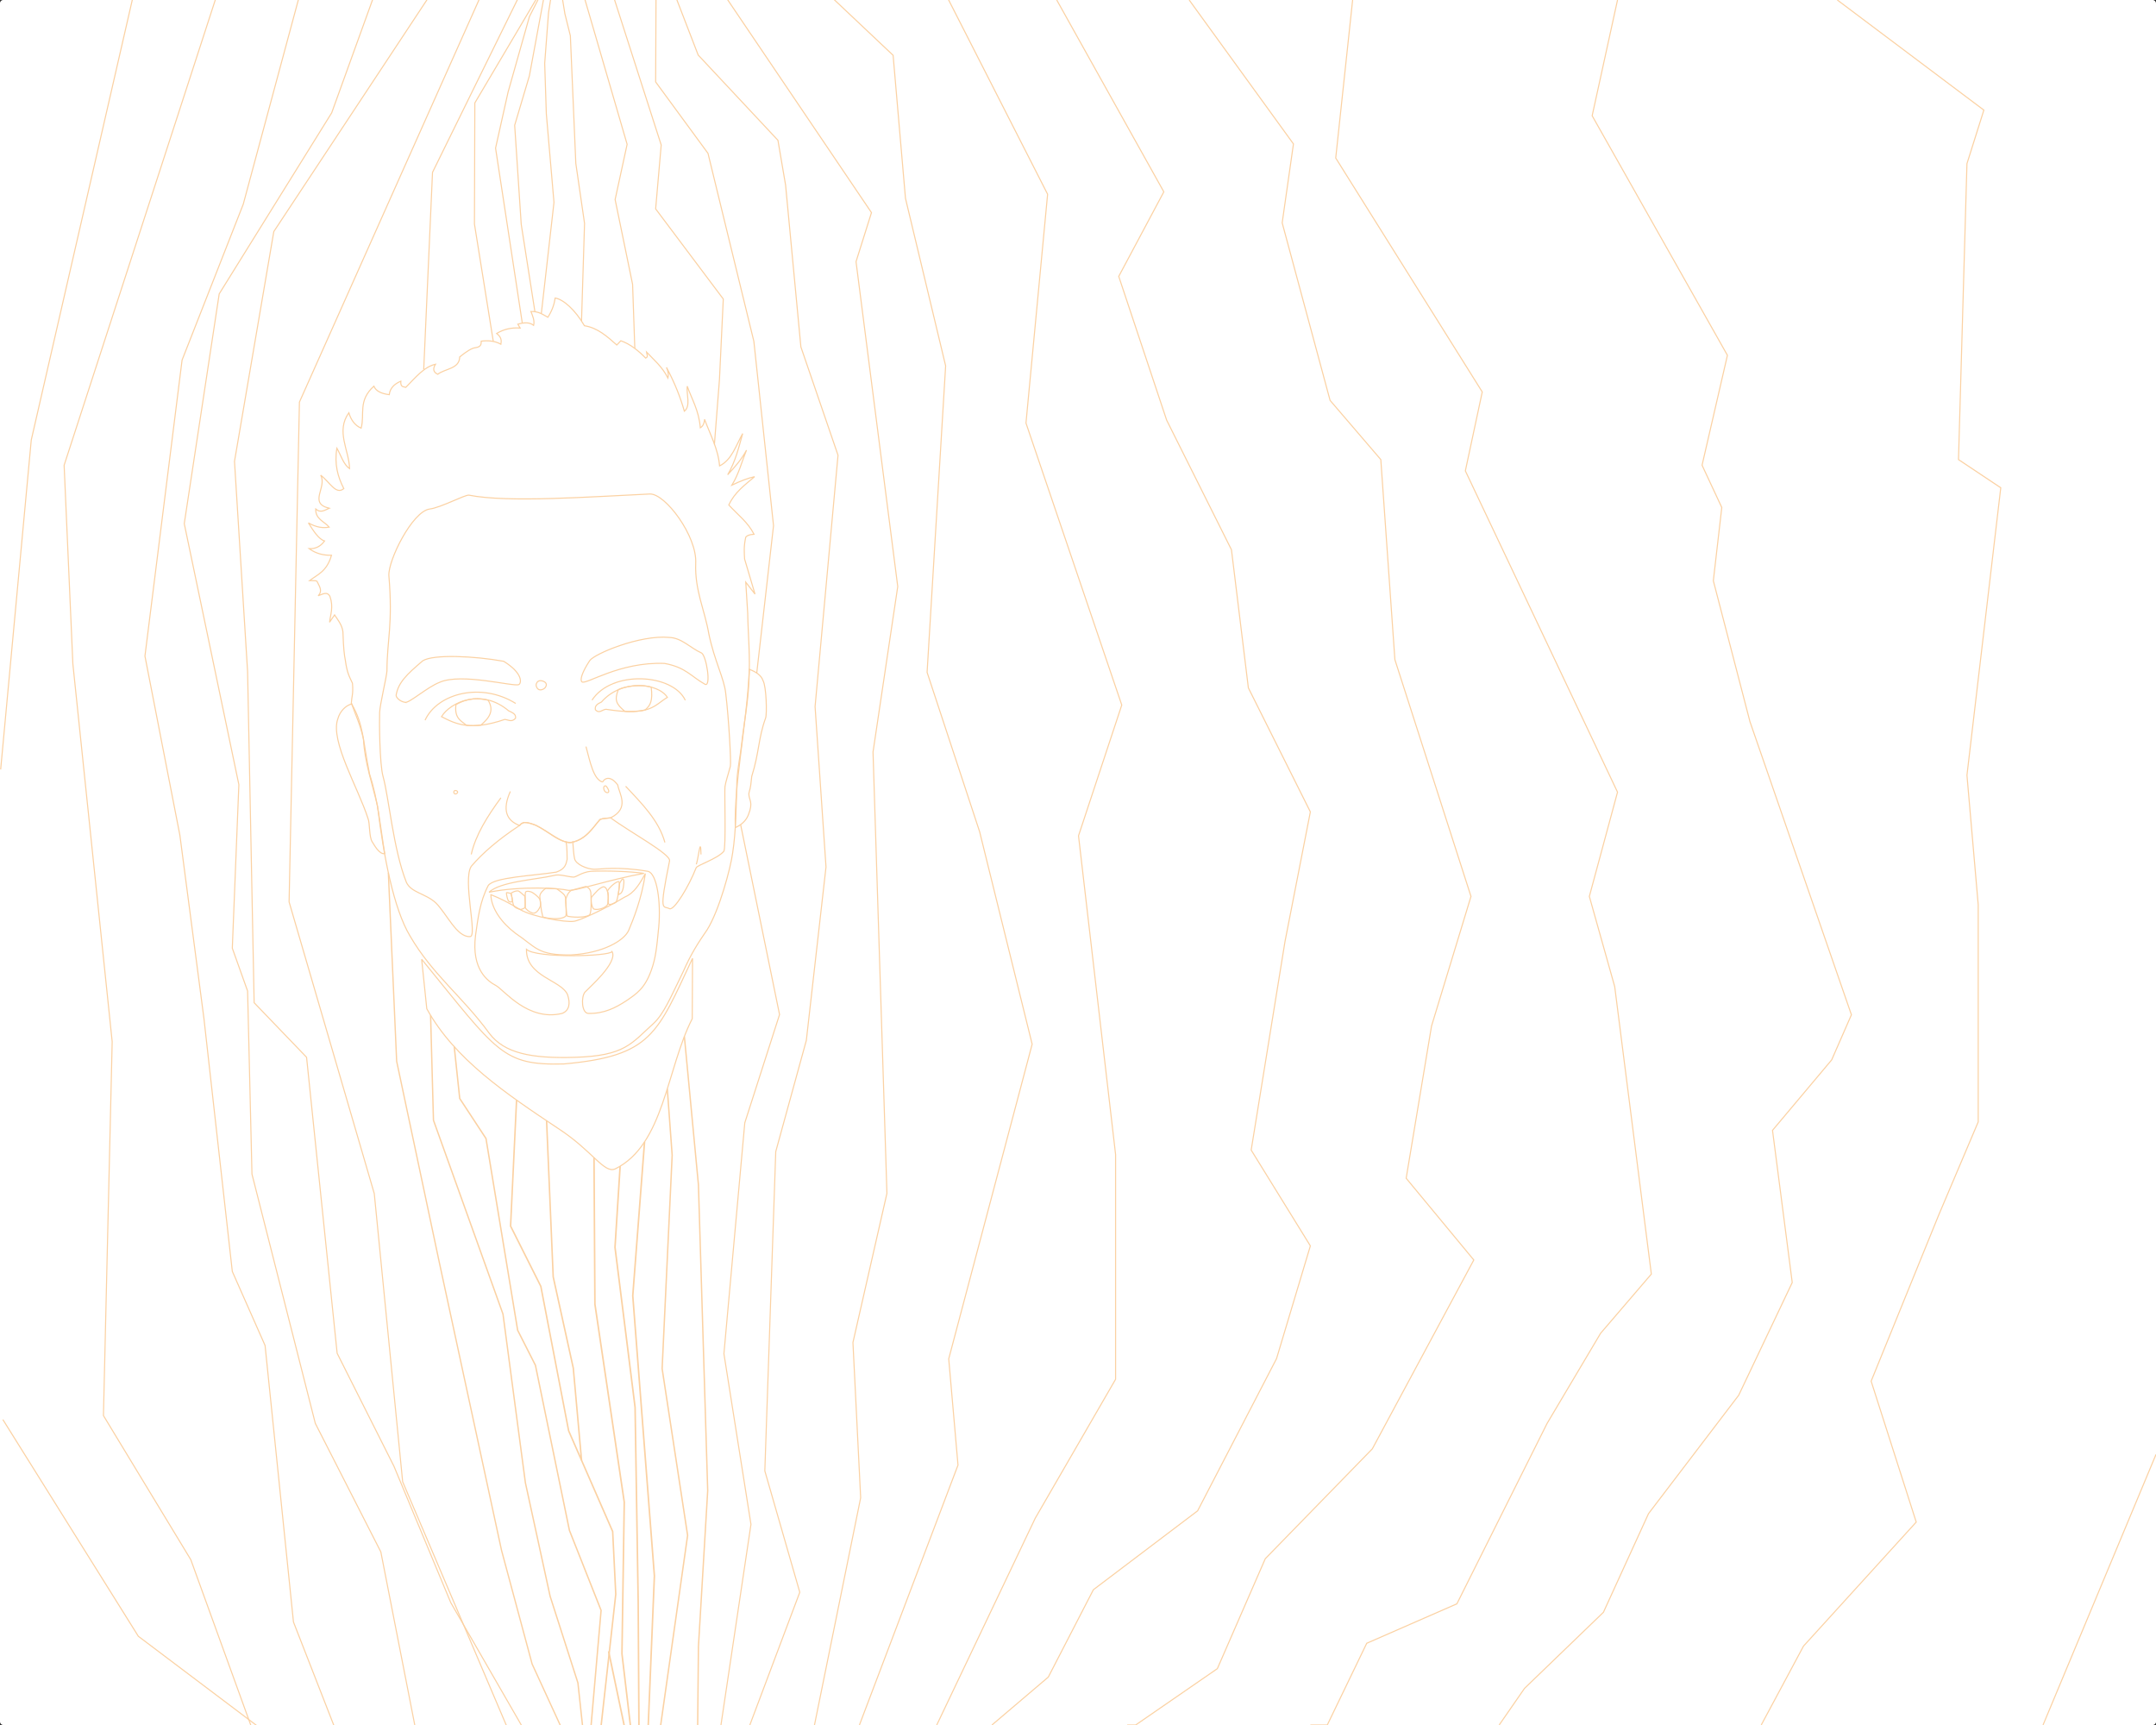 <?xml version="1.0" encoding="UTF-8" standalone="no"?>
<svg
   xmlns:dc="http://purl.org/dc/elements/1.1/"
   xmlns:cc="http://creativecommons.org/ns#"
   xmlns:rdf="http://www.w3.org/1999/02/22-rdf-syntax-ns#"
   xmlns:svg="http://www.w3.org/2000/svg"
   xmlns="http://www.w3.org/2000/svg"
   xmlns:sodipodi="http://sodipodi.sourceforge.net/DTD/sodipodi-0.dtd"
   xmlns:inkscape="http://www.inkscape.org/namespaces/inkscape"
   version="1.1"
   id="svg5493"
   viewBox="0 0 2000 1600"
   height="1600"
   width="2000"
   inkscape:version="0.91 r13725"
   sodipodi:docname="mve_head.svg">
  <rect x="0" y="0" width="2000" height="1600" fill="#333333" stroke="none"/>
  <sodipodi:namedview
     pagecolor="#ffffff"
     bordercolor="#666666"
     borderopacity="1"
     objecttolerance="10"
     gridtolerance="10"
     guidetolerance="10"
     inkscape:pageopacity="0"
     inkscape:pageshadow="2"
     inkscape:window-width="1920"
     inkscape:window-height="1057"
     id="namedview39"
     showgrid="false"
     inkscape:zoom="0.27049912"
     inkscape:cx="1252.2749"
     inkscape:cy="1055.7405"
     inkscape:window-x="-8"
     inkscape:window-y="-8"
     inkscape:window-maximized="1"
     inkscape:current-layer="svg5493"
     inkscape:object-paths="true"
     fit-margin-top="0"
     fit-margin-left="0"
     fit-margin-right="0"
     fit-margin-bottom="0"
     units="px"
     inkscape:snap-page="true"
     inkscape:snap-smooth-nodes="true"
     inkscape:object-nodes="true"
     inkscape:snap-bbox="true" />
  <defs
     id="defs5495" />
  <rect
     style="opacity:1;fill:#ffffff;fill-opacity:1;stroke:none;stroke-width:1;stroke-miterlimit:4;stroke-dasharray:none;stroke-opacity:1"
     id="rect4434"
     width="2000"
     height="1600"
     x="-6.1035156e-005"
     y="0"
     ry="3" />
  <g
     inkscape:groupmode="layer"
     id="layer1"
     inkscape:label="background"
     transform="translate(0,491.788)" />
  <g
     id="g4388"
     transform="translate(53.605,-200)"
     style="stroke-width:1;stroke-miterlimit:4;stroke-dasharray:none">
    <path
       sodipodi:nodetypes="cccccccc"
       inkscape:connector-curvature="0"
       id="path4838"
       d="m 337.539,1089.737 4.76,45.901 c 25.811,46.937 73.845,79.059 121.976,111.117 31.81,20.69 42.556,42.118 52.848,37.418 45.353,-22.344 47.619,-92.857 71.429,-139.286 l 0.266,-55.988 c -32.745,69.689 -37.577,90.6 -119.344,97.949 -57.293,1.433 -61.334,-10.571 -131.935,-97.111 z"
       style="fill:none;fill-opacity:1;fill-rule:evenodd;stroke:#fbd1a2;stroke-width:1;stroke-linecap:butt;stroke-linejoin:miter;stroke-opacity:1;stroke-miterlimit:4;stroke-dasharray:none" />
    <path
       inkscape:connector-curvature="0"
       id="path4832"
       d="m 272.302,851.952 c 3.755,11.165 8.125,19.258 11.25,33.572 1.14,21.783 8.277,41.566 13.036,62.143 5.707,46.51 14.861,95.028 30.179,120.536 20.999,36.073 48.806,56.281 73.651,90.418 13.881,18.194 38.472,23.334 79.207,22.081 46.577,-1.335 52.357,-12.784 73.214,-31.607 9.325,-8.79 15.298,-23.274 27.143,-47.5 7.387,-16.812 14.052,-27.149 22.322,-39.107 11.348,-18.012 21.934,-57.589 23.75,-71.518 3.082,-19.988 3.333,-43.274 3.929,-67.054 0.826,-12.617 3.039,-22.269 4.286,-32.857 2.243,-20.651 5.723,-36.467 6.786,-57.857 1.436,-24.685 -0.704,-43.113 -1.071,-64.643 l -1.786,-28.571 8.572,11.071 -9.643,-32.5 c -0.334,-5.957 -0.894,-11.641 1.071,-20.357 1.081,-1.263 2.826,-2.359 7.679,-2.679 -5.974,-11.526 -15.052,-17.984 -23.393,-27.143 5.326,-11.732 14.961,-18.615 23.929,-26.25 -6.022,1.243 -13.206,4.082 -21.071,7.857 6.609,-10.833 9.104,-21.667 13.571,-32.5 -4.918,9.145 -11.183,16.044 -17.5,22.857 7.303,-12.405 10.261,-25.354 13.929,-38.214 -6.249,10.894 -9.946,24.34 -21.429,30 -1.315,-15.884 -8.736,-29.054 -13.929,-43.214 -0.299,4.134 -1.726,6.578 -3.929,7.857 -1.394,-16.269 -7.769,-26.134 -12.143,-38.571 -0.888,7.741 3.443,18.328 -2.679,23.214 -3.443,-12.106 -8.417,-25.285 -16.607,-40.714 1.687,3.818 2.122,7.135 1.429,10 -5.598,-10.946 -13.083,-16.857 -20,-24.286 0.218,2.035 2.095,4.544 -0.714,5.714 -6.431,-6.662 -14.338,-13.036 -23.036,-16.071 l -3.75,3.929 c -8.937,-7.926 -17.815,-15.963 -30,-17.857 -8.617,-14.745 -19.438,-24.385 -27.143,-25.714 -0.848,5.548 -2.62,11.361 -6.786,17.857 -4.55,-2.474 -8.453,-5.595 -15.714,-5.357 1.694,4.286 3.576,8.571 2.5,12.857 -3.795,-3.072 -8.951,-2.74 -14.643,-1.071 l 2.143,3.571 c -7.584,-0.588 -14.875,0.875 -21.786,5 4.758,3.764 4.448,6.895 3.929,10 -6.071,-3.322 -12.143,-3.547 -18.214,-2.857 -0.182,2.5 0.299,5.196 -5.357,6.071 -3.387,0.243 -8.569,3.627 -14.643,8.571 -0.268,11.223 -13.554,10.73 -20.357,16.071 -3.96,-1.797 -4.915,-4.796 -2.143,-9.286 -10.594,2.385 -18.826,12.645 -27.5,21.429 -2.14,-0.721 -5.038,0.077 -4.643,-5.714 -6.065,2.608 -10.03,6.529 -10.714,12.5 -6.816,-0.859 -12.168,-2.971 -14.286,-7.857 -14.933,13.555 -8.27,25.974 -11.786,38.928 -5.503,-2.391 -9.293,-7.18 -11.429,-14.286 -12.225,17.27 0.178,34.524 0.714,51.786 -5.562,-3.588 -8.021,-12.346 -11.786,-18.928 -2.494,14.818 0.881,26.702 6.429,37.5 -7.369,6.073 -12.823,-5.835 -21.465,-12.482 6.222,11.376 -11.734,25.92 7.893,30.696 -4.002,1.641 -7.825,4.803 -12.5,0.714 -0.286,9.491 8.011,11.473 12.5,16.786 -5.563,1 -11.711,0.437 -19.286,-3.929 4.776,7.612 9.566,15.101 15,16.786 -3.728,5.138 -8.537,7.392 -14.286,7.143 6.199,4.494 13.169,6.29 20.714,6.072 -4.324,15.242 -12.885,17.774 -20.357,23.571 3.246,0.011 7.112,-0.226 7.143,1.071 2.057,4.306 5.226,8.612 0.837,12.918 3.939,-1.231 8.275,-4.442 10.949,0.653 3.45,10.016 0.517,16.384 -0.357,23.929 l 4.643,-6.786 c 3.681,5.54 8.043,10.741 7.857,18.214 0.364,11.481 1.106,19.18 2.143,23.929 1.634,11.932 3.701,14.97 6.594,21.237 0.86,10.32 -0.687,12.218 -1.059,18.227 z"
       style="fill:none;fill-opacity:1;fill-rule:evenodd;stroke:#fbd1a2;stroke-width:1;stroke-linecap:butt;stroke-linejoin:miter;stroke-opacity:1;stroke-miterlimit:4;stroke-dasharray:none" />
    <path
       inkscape:connector-curvature="0"
       id="path4807"
       d="m 387.481,1067.845 c -3.851,31.478 11.487,42.323 18.929,46.25 7.377,3.929 29.621,33.578 61.429,25.893 6.638,-2.661 7.868,-9.143 5,-17.5 -5.997,-13.593 -38.427,-16.504 -38.088,-41.941 8.836,8.431 77.138,6.596 79.434,2.064 5.579,10.288 -21.374,33.485 -25.134,37.605 -3.672,4.245 -3.306,19.921 3.431,19.773 14.445,0.238 24.951,-5.245 35,-11.786 9.127,-6.367 16.959,-10.937 23.214,-28.571 3.966,-11.187 4.916,-20.576 6.786,-40 2.105,-22.838 -1.648,-49.504 -10,-51.429 -28.289,-4.807 -43.888,-1.839 -49.98,-1.912 -6.991,-0.272 -16.832,-4.602 -18.055,-9.651 -1.022,-4.295 -1.216,-10.246 -1.696,-15.625 -2.139,0.741 -4.184,0.528 -6.205,0.089 1.146,6.258 0.739,12.136 0.938,16.027 -1.064,4.354 -1.559,8.815 -10,11.786 -21.071,3.425 -57.857,4.609 -63.214,12.5 -7.875,15.181 -9.464,30.595 -11.786,46.429 z"
       style="fill:none;fill-opacity:1;fill-rule:evenodd;stroke:#fbd1a2;stroke-width:1;stroke-linecap:butt;stroke-linejoin:miter;stroke-opacity:1;stroke-miterlimit:4;stroke-dasharray:none" />
    <path
       inkscape:connector-curvature="0"
       id="path4799"
       d="m 344.981,672.131 c 10.265,-1.226 32.743,-13.374 36.429,-12.857 36.386,7.225 113.215,1.402 167.857,-1.071 14.267,-0.484 43.869,39.107 42.5,64.286 -0.949,25.152 8.452,43.571 12.143,65.357 5.324,25.544 14.316,41.458 15.714,55.357 2.915,23.769 5.098,64.477 4.286,67.5 -2.125,8.144 -4.217,13.882 -5,18.929 -0.571,4.742 1.118,57.122 -1.071,60 -6.425,7.29 -24.593,12.637 -25.714,15.357 -6.731,17.32 -20.406,39.696 -24.643,37.857 -5.953,-3.153 -10.106,5.394 0.013,-44.309 1.445,-6.233 -36.842,-26.729 -54.584,-39.935 -2.052,0.097 -8.019,0.704 -9.714,1.387 -7.798,8.738 -13.101,18.715 -27.143,21.428 -8.706,0.93 -20.091,-9.746 -32.826,-16.03 -5.763,-1.811 -11.479,-4.635 -14.686,0.136 -19.613,12.922 -34.422,25.591 -44.988,38.037 -8.289,12.545 6.243,65.946 -1.25,65.179 -12.243,0.526 -21.191,-20.833 -31.607,-31.25 -9.456,-8.793 -22.876,-9.436 -27.321,-19.107 -12.123,-30.492 -16.172,-78.363 -21.607,-98.036 -3.336,-11.508 -3.532,-52.529 -3.214,-59.286 0.169,-7.277 6.453,-32.907 6.786,-38.75 0.119,-29.403 5.624,-42.666 1.786,-88.393 -0.801,-14.11 21.706,-59.516 37.857,-61.786 z"
       style="fill:none;fill-opacity:1;fill-rule:evenodd;stroke:#fbd1a2;stroke-width:1;stroke-linecap:butt;stroke-linejoin:miter;stroke-opacity:1;stroke-miterlimit:4;stroke-dasharray:none" />
    <path
       inkscape:connector-curvature="0"
       id="path4766"
       d="m 340.695,868.024 c 11.567,-25.062 52.208,-35.5 84.107,-15.536"
       style="fill:none;fill-opacity:1;fill-rule:evenodd;stroke:#fbd1a2;stroke-width:1;stroke-linecap:butt;stroke-linejoin:miter;stroke-opacity:1;stroke-miterlimit:4;stroke-dasharray:none" />
    <path
       inkscape:connector-curvature="0"
       id="path4834"
       d="m 272.579,852.955 c -5.343,1.351 -10.856,6.638 -12.817,13.852 -7.339,20.422 19.016,64.09 28.032,92.429 1.788,4.123 0.844,16.828 3.888,21.605 1.765,2.636 6.454,11.837 11.611,10.949 -3.856,-23.081 -6.091,-49.594 -14.076,-73.769 -6.454,-31.943 -5.437,-45.861 -16.638,-65.066 z"
       style="fill:none;fill-opacity:1;fill-rule:evenodd;stroke:#fbd1a2;stroke-width:1;stroke-linecap:butt;stroke-linejoin:miter;stroke-opacity:1;stroke-miterlimit:4;stroke-dasharray:none" />
    <path
       inkscape:connector-curvature="0"
       id="path4768"
       d="m 418.195,859.274 c 4.016,1.917 7.034,3.198 6.429,6.964 -3.75,3.938 -6.25,1.405 -10,1.071 -31.743,10.831 -45.282,4.369 -58.661,-2.589 8.164,-13.354 36.967,-26.809 62.232,-5.446 z"
       style="fill:none;fill-opacity:1;fill-rule:evenodd;stroke:#fbd1a2;stroke-width:1;stroke-linecap:butt;stroke-linejoin:miter;stroke-opacity:1;stroke-miterlimit:4;stroke-dasharray:none" />
    <path
       inkscape:connector-curvature="0"
       id="path4836"
       d="m 641.498,820.792 c 6.011,2.36 11.069,5.383 12.768,10.625 3.065,5.462 3.738,31.144 2.321,34.643 -6.886,19.018 -5.711,31.28 -12.857,54.107 -1.388,14.211 -1.818,11.179 -2.679,15.893 -0.021,6.479 4.494,7.553 -0.536,20 -2.467,5.995 -7.146,9.333 -12.031,11.607 -1.237,-41.328 10.706,-95.589 13.013,-146.875 z"
       style="fill:none;fill-opacity:1;fill-rule:evenodd;stroke:#fbd1a2;stroke-width:1;stroke-linecap:butt;stroke-linejoin:miter;stroke-opacity:1;stroke-miterlimit:4;stroke-dasharray:none" />
    <path
       inkscape:connector-curvature="0"
       id="path4770"
       d="m 369.356,853.56 c -1.605,12.877 4.868,15.028 9.822,19.196 3.137,0.491 7.925,0.414 13.281,-0.178 7.69,-6.524 12.707,-13.299 6.719,-23.125 -8.667,-1.772 -17.641,-2.787 -29.822,4.107 z"
       style="fill:none;fill-opacity:1;fill-rule:evenodd;stroke:#fbd1a2;stroke-width:1;stroke-linecap:butt;stroke-linejoin:miter;stroke-opacity:1;stroke-miterlimit:4;stroke-dasharray:none" />
    <path
       inkscape:connector-curvature="0"
       id="path4772"
       d="m 419.802,934.095 c -7.673,17.054 -3.744,26.926 8.571,31.607 1.97,-2.517 3.084,-1.86 4.107,-2.857 16.681,0.129 28.667,19.052 43.734,18.509 14.03,-1.923 22.7,-17.227 25.909,-20.295 0.446,-2.058 8.109,-2.102 10.714,-2.5 18.125,-9.061 7.8,-22.549 6.607,-30.446 -6.813,-9.148 -12.107,-6.436 -14.196,-2.589"
       style="fill:none;fill-opacity:1;fill-rule:evenodd;stroke:#fbd1a2;stroke-width:1;stroke-linecap:butt;stroke-linejoin:miter;stroke-opacity:1;stroke-miterlimit:4;stroke-dasharray:none" />
    <path
       inkscape:connector-curvature="0"
       id="path4774"
       d="m 506.409,930.702 c 0.051,4.071 3.363,4.974 4.133,4.343 0.599,-0.502 1.003,-1.284 -0.205,-3.45 -0.752,-1.144 -1.672,-3.382 -3.125,-2.5 -0.324,0.367 -0.718,0.526 -0.804,1.607 z"
       style="fill:none;fill-opacity:1;fill-rule:evenodd;stroke:#fbd1a2;stroke-width:1;stroke-linecap:butt;stroke-linejoin:miter;stroke-opacity:1;stroke-miterlimit:4;stroke-dasharray:none" />
    <path
       inkscape:connector-curvature="0"
       id="path4776"
       d="m 489.981,892.488 c 3.856,14.237 6.941,30.477 15.357,32.857"
       style="fill:none;fill-opacity:1;fill-rule:evenodd;stroke:#fbd1a2;stroke-width:1;stroke-linecap:butt;stroke-linejoin:miter;stroke-opacity:1;stroke-miterlimit:4;stroke-dasharray:none" />
    <path
       inkscape:connector-curvature="0"
       id="path4766-3"
       d="m 582.104,849.512 c -11.567,-24.683 -68.118,-28.302 -86.506,-0.131"
       style="fill:none;fill-opacity:1;fill-rule:evenodd;stroke:#fbd1a2;stroke-width:1;stroke-linecap:butt;stroke-linejoin:miter;stroke-opacity:1;stroke-miterlimit:4;stroke-dasharray:none" />
    <path
       inkscape:connector-curvature="0"
       id="path4768-1"
       d="m 504.351,851.116 c -4.016,1.917 -6.277,3.451 -5.671,7.217 3.75,3.938 6.124,-0.11 9.874,-0.444 41.607,6.658 44.619,-3.744 56.94,-11.065 -8.464,-13.275 -42.317,-17.323 -61.143,4.292 z"
       style="fill:none;fill-opacity:1;fill-rule:evenodd;stroke:#fbd1a2;stroke-width:1;stroke-linecap:butt;stroke-linejoin:miter;stroke-opacity:1;stroke-miterlimit:4;stroke-dasharray:none" />
    <path
       inkscape:connector-curvature="0"
       id="path4770-3"
       d="m 550.476,837.321 c 1.605,12.877 -0.764,17.048 -5.718,21.217 -5.671,1.387 -15.573,1.846 -18.837,1.179 -7.69,-6.524 -9.802,-10.079 -6.024,-19.905 1.975,-1.646 17.389,-6.196 30.579,-2.49 z"
       style="fill:none;fill-opacity:1;fill-rule:evenodd;stroke:#fbd1a2;stroke-width:1;stroke-linecap:butt;stroke-linejoin:miter;stroke-opacity:1;stroke-miterlimit:4;stroke-dasharray:none" />
    <path
       inkscape:connector-curvature="0"
       id="path4801"
       d="m 322.155,851.484 c 4.12,0.655 20.517,-14.169 32.111,-18.639 20.234,-8.982 68.448,4.336 73.393,2.143 2.738,-1.49 3.565,-10.749 -14.021,-21.612 -26.897,-4.917 -65.316,-6.685 -75.118,-0.451 -14.91,12.74 -22.68,20.168 -24.651,31.84 -0.205,2.177 3.424,5.806 8.286,6.72 z"
       style="fill:none;fill-opacity:1;fill-rule:evenodd;stroke:#fbd1a2;stroke-width:1;stroke-linecap:butt;stroke-linejoin:miter;stroke-opacity:1;stroke-miterlimit:4;stroke-dasharray:none" />
    <path
       inkscape:connector-curvature="0"
       id="path4803"
       d="m 486.205,832.445 c -2.101,-1.884 0.403,-9.301 7.211,-19.67 4.405,-6.429 46.897,-24.099 73.707,-21.537 11.662,0.35 19.859,9.939 29.978,14.403 4.626,2.376 9.254,32.26 3.211,29.008 -12.942,-7.228 -17.666,-15.658 -37.475,-19.304 -41.938,-1.687 -73.076,20.156 -76.632,17.099 z"
       style="fill:none;fill-opacity:1;fill-rule:evenodd;stroke:#fbd1a2;stroke-width:1;stroke-linecap:butt;stroke-linejoin:miter;stroke-opacity:1;stroke-miterlimit:4;stroke-dasharray:none" />
    <path
       inkscape:connector-curvature="0"
       id="path4805"
       d="m 443.951,834.143 c 0.63,-1.526 1.853,-3.367 5.232,-2.616 2.366,0.526 5.399,2.299 3.33,5.708 -1.143,1.883 -4.147,3.232 -6.184,2.378 -1.834,-0.768 -3.122,-3.668 -2.378,-5.47 z"
       style="fill:none;fill-opacity:1;fill-rule:evenodd;stroke:#fbd1a2;stroke-width:1;stroke-linecap:butt;stroke-linejoin:miter;stroke-miterlimit:4;stroke-dasharray:none;stroke-opacity:1" />
    <path
       inkscape:connector-curvature="0"
       id="path4809"
       d="m 401.727,1029.815 c 0.33,12.871 10.156,26.326 22.897,35.888 18.922,12.652 20.218,20.611 51.786,20 29.418,-1.66 49.123,-13.328 53.214,-22.857 4.043,-9.552 12.017,-29.109 15.436,-52.565 -5.185,9.196 -10.039,17.992 -19.242,21.829 -18.224,11.016 -42.001,21.901 -47.092,22.435 -7.45,1.166 -38.351,-3.989 -50.17,-11.089 -9.85,-5.93 -18.139,-10.188 -26.829,-13.64 z"
       style="fill:none;fill-opacity:1;fill-rule:evenodd;stroke:#fbd1a2;stroke-width:1;stroke-linecap:butt;stroke-linejoin:miter;stroke-opacity:1;stroke-miterlimit:4;stroke-dasharray:none" />
    <path
       inkscape:connector-curvature="0"
       id="path4848"
       d="m 472.778,1049.771 c 3.339,0.958 15.598,1.826 20.329,-1.01 1.939,-1.404 1.859,-11.877 1.389,-20.834 -0.408,-2.415 -1.445,-4.553 -4.806,-5.668 l -13.258,3.536 c -2.903,1.902 -4.494,5.368 -5.296,8.951 0.547,5.009 0.418,14.581 1.641,15.026 z"
       style="fill:none;fill-opacity:1;fill-rule:evenodd;stroke:#fbd1a2;stroke-width:1;stroke-linecap:butt;stroke-linejoin:miter;stroke-opacity:1;stroke-miterlimit:4;stroke-dasharray:none" />
    <path
       inkscape:connector-curvature="0"
       id="path4811"
       d="m 400.02,1027.575 c 30.336,-6.136 66.452,-3.546 72.818,-1.872 5.407,1.712 38.078,-9.793 70.932,-15.64 -13.108,-1.83 -33.967,-2.559 -49.295,-1.899 -8.381,0.877 -13.051,5.102 -15.923,5.397 -5.833,-0.272 -13.339,-3.188 -18.636,-1.446 -17.124,3.885 -49.378,5.583 -59.895,15.462 z"
       style="fill:none;fill-opacity:1;fill-rule:evenodd;stroke:#fbd1a2;stroke-width:1;stroke-linecap:butt;stroke-linejoin:miter;stroke-opacity:1;stroke-miterlimit:4;stroke-dasharray:none" />
    <path
       inkscape:connector-curvature="0"
       id="path4813"
       d="m 411.052,939.988 c -12.523,17.127 -23.468,34.429 -27.5,52.5"
       style="fill:none;fill-opacity:1;fill-rule:evenodd;stroke:#fbd1a2;stroke-width:1;stroke-linecap:butt;stroke-linejoin:miter;stroke-opacity:1;stroke-miterlimit:4;stroke-dasharray:none" />
    <path
       inkscape:connector-curvature="0"
       id="path4815"
       d="m 526.766,929.274 c 14.896,16.004 30.727,31.541 36.428,52.143"
       style="fill:none;fill-opacity:1;fill-rule:evenodd;stroke:#fbd1a2;stroke-width:1;stroke-linecap:butt;stroke-linejoin:miter;stroke-opacity:1;stroke-miterlimit:4;stroke-dasharray:none" />
    <path
       inkscape:connector-curvature="0"
       id="path4840"
       d="m 416.241,1027.8 c -0.255,1.411 0.789,6.408 1.894,7.955 1.451,1.35 2.946,0.811 3.504,0.505 0.276,-1.713 -0.433,-5.125 -1.389,-7.576 -1.389,-0.257 -2.62,-0.71 -4.009,-0.884 z"
       style="fill:none;fill-opacity:1;fill-rule:evenodd;stroke:#fbd1a2;stroke-width:1;stroke-linecap:butt;stroke-linejoin:miter;stroke-opacity:1;stroke-miterlimit:4;stroke-dasharray:none" />
    <path
       inkscape:connector-curvature="0"
       id="path4842"
       d="m 420.629,1028.431 c 0.792,3.916 1.147,9.067 2.399,11.68 1.259,2.133 3.793,2.718 6.187,3.472 1.349,-0.259 2.738,-0.639 4.419,-1.894 -0.163,-3.546 0.043,-7.755 -0.505,-10.607 -2.147,-1.589 -4.799,-4.713 -6.44,-4.767 -1.893,-0.03 -4.454,0.892 -6.061,2.115 z"
       style="fill:none;fill-opacity:1;fill-rule:evenodd;stroke:#fbd1a2;stroke-width:1;stroke-linecap:butt;stroke-linejoin:miter;stroke-opacity:1;stroke-miterlimit:4;stroke-dasharray:none" />
    <path
       inkscape:connector-curvature="0"
       id="path4844"
       d="m 434.077,1027.169 c -0.974,0.695 -0.211,11.648 -0.568,14.774 1.616,1.983 3.38,3.785 6.819,4.925 1.384,0.497 4.697,0.065 7.324,-6.44 0.147,-0.793 0.621,-3.347 -0.379,-6.061 -1.388,-2.864 -6.455,-6.355 -7.829,-6.945 -1.873,-0.572 -3.708,-1.214 -5.367,-0.253 z"
       style="fill:none;fill-opacity:1;fill-rule:evenodd;stroke:#fbd1a2;stroke-width:1;stroke-linecap:butt;stroke-linejoin:miter;stroke-opacity:1;stroke-miterlimit:4;stroke-dasharray:none" />
    <path
       inkscape:connector-curvature="0"
       id="path4846"
       d="m 447.146,1031.336 c 0.496,5.642 0.894,11.713 2.778,19.067 2.294,1.284 17.13,3.409 21.276,-0.695 0.953,-1.738 0.021,-10.08 -0.063,-15.215 0.021,-4.756 -2.685,-5.926 -8.271,-10.101 l -10.038,-0.568 c -2.494,1.733 -5.52,4.451 -5.682,7.513 z"
       style="fill:none;fill-opacity:1;fill-rule:evenodd;stroke:#fbd1a2;stroke-width:1;stroke-linecap:butt;stroke-linejoin:miter;stroke-opacity:1;stroke-miterlimit:4;stroke-dasharray:none" />
    <path
       inkscape:connector-curvature="0"
       id="path4850"
       d="m 495.338,1031.863 c -0.828,0.903 -0.83,7.888 1.518,10.982 1.48,1.523 10.061,0.572 13.036,-3.661 0.759,-1.205 1.293,-10.317 -0.536,-13.929 -0.579,-1.217 -1.796,-3.061 -3.571,-2.679 -4.03,1.458 -7.152,5.631 -10.446,9.286 z"
       style="fill:none;fill-opacity:1;fill-rule:evenodd;stroke:#fbd1a2;stroke-width:1;stroke-linecap:butt;stroke-linejoin:miter;stroke-opacity:1;stroke-miterlimit:4;stroke-dasharray:none" />
    <path
       inkscape:connector-curvature="0"
       id="path4852"
       d="m 509.891,1026.417 c 1.684,3.78 -0.103,10.179 1.071,12.143 0.645,1.118 6.361,-0.743 7.143,-2.143 1.652,-3.363 3.65,-18.174 2.411,-18.661 -1.932,-0.427 -7.901,4.043 -10.625,8.661 z"
       style="fill:none;fill-opacity:1;fill-rule:evenodd;stroke:#fbd1a2;stroke-width:1;stroke-linecap:butt;stroke-linejoin:miter;stroke-opacity:1;stroke-miterlimit:4;stroke-dasharray:none" />
    <path
       inkscape:connector-curvature="0"
       id="path4854"
       d="m 521.231,1019.095 c 10e-5,2.054 -1.295,10.714 -1.295,10.714 1.576,-0.849 3.564,-0.727 4.688,-6.786 0.426,-3.442 1.002,-6.346 -0.089,-7.589 -0.963,-0.958 -2.18,2.084 -3.304,3.661 z"
       style="fill:none;fill-opacity:1;fill-rule:evenodd;stroke:#fbd1a2;stroke-width:1;stroke-linecap:butt;stroke-linejoin:miter;stroke-opacity:1;stroke-miterlimit:4;stroke-dasharray:none" />
    <path
       inkscape:connector-curvature="0"
       id="path4805-7"
       d="m 367.401,934.262 c 0.238,-0.577 0.7,-1.273 1.978,-0.989 0.894,0.199 2.041,0.869 1.258,2.157 -0.432,0.712 -1.567,1.222 -2.337,0.899 -0.693,-0.29 -1.18,-1.386 -0.899,-2.067 z"
       style="fill:none;fill-opacity:1;fill-rule:evenodd;stroke:#fbd1a2;stroke-width:1;stroke-linecap:butt;stroke-linejoin:miter;stroke-miterlimit:4;stroke-dasharray:none;stroke-opacity:1" />
    <path
       inkscape:connector-curvature="0"
       id="path5130"
       d="m 592.236,1001.655 c 1.835,-3.386 4.157,-28.206 4.418,-9.131"
       style="fill:none;fill-opacity:1;fill-rule:evenodd;stroke:#fbd1a2;stroke-width:1;stroke-linecap:butt;stroke-linejoin:miter;stroke-opacity:1;stroke-miterlimit:4;stroke-dasharray:none" />
  </g>
  <path
     style="fill:none;fill-opacity:1;fill-rule:evenodd;stroke:#fbd1a2;stroke-width:1;stroke-linecap:butt;stroke-linejoin:miter;stroke-miterlimit:4;stroke-dasharray:none;stroke-opacity:1"
     d="M 444.626,-0.8 277.76,372.963 l -9.583,463.592 79.02,270.537 26.34,267.332 96.552,226.81"
     id="path4167"
     inkscape:connector-curvature="0"
     sodipodi:nodetypes="cccccc" />
  <path
     style="fill:none;fill-opacity:1;fill-rule:evenodd;stroke:#fbd1a2;stroke-width:1;stroke-linecap:butt;stroke-linejoin:miter;stroke-miterlimit:4;stroke-dasharray:none;stroke-opacity:1"
     d="M 396.478,-0.8 253.995,214.781 l -36.471,213.143 12.157,195.08 6.079,307.071 48.628,50.576 28.366,274.558 52.68,104.765 52.68,126.441 66.16,114.819"
     id="path4169"
     inkscape:connector-curvature="0"
     sodipodi:nodetypes="cccccccccc" />
  <path
     style="fill:none;fill-opacity:1;fill-rule:evenodd;stroke:#fbd1a2;stroke-width:1;stroke-linecap:butt;stroke-linejoin:miter;stroke-miterlimit:4;stroke-dasharray:none;stroke-opacity:1"
     d="M 345.818,-0.8 307.684,104.655 203.341,272.582 l -32.419,213.143 50.654,242.044 -6.079,151.729 14.183,39.739 4.052,169.792 58.759,231.206 60.785,119.216 31.715,161.783"
     id="path4171"
     inkscape:connector-curvature="0"
     sodipodi:nodetypes="ccccccccccc" />
  <path
     style="fill:none;fill-opacity:1;fill-rule:evenodd;stroke:#fbd1a2;stroke-width:1;stroke-linecap:butt;stroke-linejoin:miter;stroke-miterlimit:4;stroke-dasharray:none;stroke-opacity:1"
     d="M 276.935,-0.8 225.628,189.492 168.896,333.996 l -34.445,274.558 32.419,166.18 22.288,169.792 26.34,234.819 30.392,68.639 26.34,256.495 37.793,96.756"
     id="path4173"
     inkscape:connector-curvature="0"
     sodipodi:nodetypes="cccccccccc" />
  <path
     style="fill:none;fill-opacity:1;fill-rule:evenodd;stroke:#fbd1a2;stroke-width:1;stroke-linecap:butt;stroke-linejoin:miter;stroke-miterlimit:4;stroke-dasharray:none;stroke-opacity:1"
     d="M 199.94,-0.8 59.483,431.537 l 8.105,184.243 36.471,350.422 -8.105,346.81 81.047,133.666 56.029,154.558"
     id="path4175"
     inkscape:connector-curvature="0"
     sodipodi:nodetypes="ccccccc" />
  <path
     style="fill:none;fill-opacity:1;fill-rule:evenodd;stroke:#fbd1a2;stroke-width:1;stroke-linecap:butt;stroke-linejoin:miter;stroke-opacity:1;stroke-miterlimit:4;stroke-dasharray:none"
     d="M 122.885,-0.8 28.997,408.129 0.621,713.661"
     id="path4177"
     inkscape:connector-curvature="0"
     sodipodi:nodetypes="ccc" />
  <path
     style="fill:none;fill-rule:evenodd;stroke:#fbd1a2;stroke-width:1;stroke-linecap:butt;stroke-linejoin:miter;stroke-opacity:1;stroke-miterlimit:4;stroke-dasharray:none"
     d="m 2.648,1316.686 125.668,201.008 110.774,83.542"
     id="path4179"
     inkscape:connector-curvature="0"
     sodipodi:nodetypes="ccc" />
  <path
     style="fill:none;fill-rule:evenodd;stroke:#fbd1a2;stroke-width:1;stroke-linecap:butt;stroke-linejoin:miter;stroke-opacity:1;stroke-miterlimit:4;stroke-dasharray:none"
     d="M 479.958,-0.283 401.215,159.858 393.067,342.637"
     id="path4183"
     inkscape:connector-curvature="0"
     sodipodi:nodetypes="ccc" />
  <path
     style="fill:none;fill-rule:evenodd;stroke:#fbd1a2;stroke-width:1;stroke-linecap:butt;stroke-linejoin:miter;stroke-opacity:1;stroke-miterlimit:4;stroke-dasharray:none"
     d="M 497.147,-0.283 440.471,95.487 440.121,207.852 457.607,316.682"
     id="path4185"
     inkscape:connector-curvature="0"
     sodipodi:nodetypes="cccc" />
  <path
     style="fill:none;fill-rule:evenodd;stroke:#fbd1a2;stroke-width:1;stroke-linecap:butt;stroke-linejoin:miter;stroke-opacity:1;stroke-miterlimit:4;stroke-dasharray:none"
     d="m 484.513,299.736 -24.807,-162.344 11.648,-52.134 19.75,-69.807 7.993,-15.735 -0.506,0"
     id="path4187"
     inkscape:connector-curvature="0"
     sodipodi:nodetypes="cccccc" />
  <path
     style="fill:none;fill-rule:evenodd;stroke:#fbd1a2;stroke-width:1;stroke-linecap:butt;stroke-linejoin:miter;stroke-opacity:1;stroke-miterlimit:4;stroke-dasharray:none"
     d="m 504.161,-0.283 -13.057,70.52 -13.673,45.949 6.077,91.898 12.702,81.019"
     id="path4189"
     inkscape:connector-curvature="0"
     sodipodi:nodetypes="ccccc" />
  <path
     style="fill:none;fill-rule:evenodd;stroke:#fbd1a2;stroke-width:1;stroke-linecap:butt;stroke-linejoin:miter;stroke-opacity:1;stroke-miterlimit:4;stroke-dasharray:none"
     d="m 502.145,290.92 11.748,-103.161 -7.09,-82.178 -1.519,-46.832 3.545,-46.832 1.916,-12.2"
     id="path4191"
     inkscape:connector-curvature="0"
     sodipodi:nodetypes="cccccc" />
  <path
     style="fill:none;fill-rule:evenodd;stroke:#fbd1a2;stroke-width:1;stroke-linecap:butt;stroke-linejoin:miter;stroke-opacity:1;stroke-miterlimit:4;stroke-dasharray:none"
     d="m 539.442,297.76 2.81,-90.56 -8.103,-55.669 -5.064,-118.407 -5.064,-20.324 -2.136,-13.084"
     id="path4193"
     inkscape:connector-curvature="0"
     sodipodi:nodetypes="cccccc" />
  <path
     style="fill:none;fill-rule:evenodd;stroke:#fbd1a2;stroke-width:1;stroke-linecap:butt;stroke-linejoin:miter;stroke-opacity:1;stroke-miterlimit:4;stroke-dasharray:none"
     d="M 542.649,-0.283 581.753,133.858 l -11.141,51.251 16.205,78.643 2.058,59.425"
     id="path4195"
     inkscape:connector-curvature="0"
     sodipodi:nodetypes="ccccc" />
  <path
     style="fill:none;fill-rule:evenodd;stroke:#fbd1a2;stroke-width:1;stroke-linecap:butt;stroke-linejoin:miter;stroke-opacity:1;stroke-miterlimit:4;stroke-dasharray:none"
     d="m 570.026,-0.351 43.334,134.828 -5.155,59.265 62.749,83.608 -3.546,74.6 -4.703,60.417"
     id="path4197"
     inkscape:connector-curvature="0"
     sodipodi:nodetypes="cccccc" />
  <path
     style="fill:none;fill-rule:evenodd;stroke:#fbd1a2;stroke-width:1;stroke-linecap:butt;stroke-linejoin:miter;stroke-opacity:1;stroke-miterlimit:4;stroke-dasharray:none"
     d="m 608.54,-0.361 -0.333,76.347 48.564,66.25 42.549,174.392 18.235,170.972 -15.543,136.559"
     id="path4199"
     inkscape:connector-curvature="0"
     sodipodi:nodetypes="cccccc" />
  <path
     style="fill:none;fill-rule:evenodd;stroke:#fbd1a2;stroke-width:1;stroke-linecap:butt;stroke-linejoin:miter;stroke-opacity:1;stroke-miterlimit:4;stroke-dasharray:none"
     d="m 627.795,-0.403 19.872,51.463 73.982,79.063 7.094,41.542 14.188,150.086 34.457,100.504 -21.282,233.169 10.135,148.746 -18.242,160.806 -28.377,103.184 -10.134,296.152 32.43,112.564 -46.619,123.9"
     id="path4201"
     inkscape:connector-curvature="0"
     sodipodi:nodetypes="ccccccccccccc" />
  <path
     style="fill:none;fill-rule:evenodd;stroke:#fbd1a2;stroke-width:1.185;stroke-linecap:butt;stroke-linejoin:miter;stroke-miterlimit:4;stroke-dasharray:none;stroke-opacity:1"
     d="m 360.254,809.468 7.701,174.88 39.525,186.364 57.767,267.31 28.377,105.418 26.35,57.338"
     id="path4203"
     inkscape:connector-curvature="0"
     sodipodi:nodetypes="cccccc" />
  <path
     style="fill:none;fill-rule:evenodd;stroke:#fbd1a2;stroke-width:1.242;stroke-linecap:butt;stroke-linejoin:miter;stroke-miterlimit:4;stroke-dasharray:none;stroke-opacity:1"
     d="m 399.436,941.745 2.659,97.32 64.496,179.813 20.782,156.423 22.932,105.256 25.798,80.404 4.3,39.815"
     id="path4205"
     inkscape:connector-curvature="0"
     sodipodi:nodetypes="ccccccc" />
  <path
     style="fill:none;fill-rule:evenodd;stroke:#fbd1a2;stroke-width:1.278;stroke-linecap:butt;stroke-linejoin:miter;stroke-miterlimit:4;stroke-dasharray:none;stroke-opacity:1"
     d="m 548.285,1600.777 9.316,-107.079 -29.381,-74.237 -31.531,-153.113 -16.482,-32.479 -29.381,-177.859 -24.365,-37.118 -5.091,-48.037"
     id="path4207"
     inkscape:connector-curvature="0"
     sodipodi:nodetypes="cccccccc" />
  <path
     style="fill:none;fill-rule:evenodd;stroke:#fbd1a2;stroke-width:1.364;stroke-linecap:butt;stroke-linejoin:miter;stroke-miterlimit:4;stroke-dasharray:none;stroke-opacity:1"
     d="m 479.188,1020.367 -5.555,116.85 28.072,55.934 25.798,133.974 40.847,93.43 2.866,58.173 -13.616,122.049"
     id="path4209"
     inkscape:connector-curvature="0"
     sodipodi:nodetypes="ccccccc" />
  <path
     style="fill:none;fill-rule:evenodd;stroke:#fbd1a2;stroke-width:1.364;stroke-linecap:butt;stroke-linejoin:miter;stroke-miterlimit:4;stroke-dasharray:none;stroke-opacity:1"
     d="m 507.033,1039.515 6.138,144.822 18.632,84.616 7.675,85.563"
     id="path4211"
     inkscape:connector-curvature="0"
     sodipodi:nodetypes="cccc" />
  <path
     style="fill:none;fill-rule:evenodd;stroke:#fbd1a2;stroke-width:1.436;stroke-linecap:butt;stroke-linejoin:miter;stroke-miterlimit:4;stroke-dasharray:none;stroke-opacity:1"
     d="m 564.565,1531.615 14.535,69.162"
     id="path4213"
     inkscape:connector-curvature="0"
     sodipodi:nodetypes="cc" />
  <path
     style="fill:none;fill-rule:evenodd;stroke:#fbd1a2;stroke-width:1.436;stroke-linecap:butt;stroke-linejoin:miter;stroke-miterlimit:4;stroke-dasharray:none;stroke-opacity:1"
     d="m 551.036,1073.743 0.832,135.939 27.232,183.599 -2.15,140.629 7.883,66.867"
     id="path4215"
     inkscape:connector-curvature="0"
     sodipodi:nodetypes="ccccc" />
  <path
     style="fill:none;fill-rule:evenodd;stroke:#fbd1a2;stroke-width:1.436;stroke-linecap:butt;stroke-linejoin:miter;stroke-miterlimit:4;stroke-dasharray:none;stroke-opacity:1"
     d="m 592.716,1600.777 -0.717,-115.697 -2.866,-179.692 -18.632,-148.442 4.759,-75.249"
     id="path4217"
     inkscape:connector-curvature="0"
     sodipodi:nodetypes="ccccc" />
  <path
     style="fill:none;fill-rule:evenodd;stroke:#fbd1a2;stroke-width:1.436;stroke-linecap:butt;stroke-linejoin:miter;stroke-miterlimit:4;stroke-dasharray:none;stroke-opacity:1"
     d="m 597.916,1059.145 -10.934,142.725 20.065,259.773 -5.733,139.134"
     id="path4219"
     inkscape:connector-curvature="0"
     sodipodi:nodetypes="cccc" />
  <path
     style="fill:none;fill-rule:evenodd;stroke:#fbd1a2;stroke-width:1.278;stroke-linecap:butt;stroke-linejoin:miter;stroke-miterlimit:4;stroke-dasharray:none;stroke-opacity:1"
     d="m 612.781,1600.777 25.082,-176.676 -23.648,-154.66 9.316,-197.965 -4.508,-61.496"
     id="path4221"
     inkscape:connector-curvature="0"
     sodipodi:nodetypes="ccccc" />
  <path
     style="fill:none;fill-rule:evenodd;stroke:#fbd1a2;stroke-width:1.242;stroke-linecap:butt;stroke-linejoin:miter;stroke-miterlimit:4;stroke-dasharray:none;stroke-opacity:1"
     d="m 634.849,961.363 13.047,137.64 8.599,283.608 -8.599,144.728 -0.717,73.438"
     id="path4223"
     inkscape:connector-curvature="0"
     sodipodi:nodetypes="ccccc" />
  <path
     style="fill:none;fill-rule:evenodd;stroke:#fbd1a2;stroke-width:1;stroke-linecap:butt;stroke-linejoin:miter;stroke-miterlimit:4;stroke-dasharray:none;stroke-opacity:1"
     d="m 668.677,1600.777 27.948,-186.892 -25.082,-158.243 19.349,-214.149 32.248,-100.442 -36.107,-176.215"
     id="path4225"
     inkscape:connector-curvature="0"
     sodipodi:nodetypes="cccccc" />
  <path
     style="fill:none;fill-rule:evenodd;stroke:#fbd1a2;stroke-width:1;stroke-linecap:butt;stroke-linejoin:miter;stroke-opacity:1;stroke-miterlimit:4;stroke-dasharray:none"
     d="M 674.858,-0.403 808.418,197.216 l -14.332,45.483 38.697,301.324 -22.932,153.505 12.899,409.346 -31.531,138.344 7.166,144.029 -42.997,211.529"
     id="path4227"
     inkscape:connector-curvature="0"
     sodipodi:nodetypes="ccccccccc" />
  <path
     style="fill:none;fill-rule:evenodd;stroke:#fbd1a2;stroke-width:1;stroke-linecap:butt;stroke-linejoin:miter;stroke-opacity:1;stroke-miterlimit:4;stroke-dasharray:none"
     d="m 796.952,1600.777 91.727,-241.851 -8.599,-98.546 L 957.474,968.531 908.744,771.438 860.014,623.619 877.213,339.351 839.949,183.951 828.483,51.292 773.751,-0.403"
     id="path4229"
     inkscape:connector-curvature="0"
     sodipodi:nodetypes="cccccccccc" />
  <path
     style="fill:none;fill-rule:evenodd;stroke:#fbd1a2;stroke-width:1;stroke-linecap:butt;stroke-linejoin:miter;stroke-opacity:1;stroke-miterlimit:4;stroke-dasharray:none"
     d="m 879.81,-0.403 91.996,180.563 -20.065,212.254 88.861,261.527 -40.131,121.288 34.398,295.639 0,208.463 -74.528,128.868 -91.727,192.577"
     id="path4231"
     inkscape:connector-curvature="0"
     sodipodi:nodetypes="ccccccccc" />
  <path
     style="fill:none;fill-rule:evenodd;stroke:#fbd1a2;stroke-width:1;stroke-linecap:butt;stroke-linejoin:miter;stroke-opacity:1;stroke-miterlimit:4;stroke-dasharray:none"
     d="m 980.281,0 99.335,177.94 -41.825,78.422 44.439,133.318 60.124,120.248 15.684,128.09 57.51,115.02 -23.527,120.248 -31.369,193.442 54.896,88.879 -31.369,104.563 -73.194,141.16 -96.721,73.194 -41.825,81.037 L 920.157,1600"
     id="path4422"
     inkscape:connector-curvature="0" />
  <path
     style="fill:none;fill-rule:evenodd;stroke:#fbd1a2;stroke-width:1;stroke-linecap:butt;stroke-linejoin:miter;stroke-opacity:1;stroke-miterlimit:4;stroke-dasharray:none"
     d="m 1103.142,0 96.721,133.5 -10.456,73.194 44.439,164.687 47.053,54.896 13.07,185.6 70.58,219.583 -36.597,120.248 -23.527,141.16 62.738,75.808 -94.107,175.143 -99.335,101.949 -44.439,101.949 -75.808,52.282 -7.842,0"
     id="path4424"
     inkscape:connector-curvature="0" />
  <path
     style="fill:none;fill-rule:evenodd;stroke:#fbd1a2;stroke-width:1;stroke-linecap:butt;stroke-linejoin:miter;stroke-opacity:1;stroke-miterlimit:4;stroke-dasharray:none"
     d="m 1254.759,0 -15.684,146.571 135.932,216.969 -15.684,73.194 141.161,298.005 -26.141,96.721 23.527,83.651 33.983,266.636 -47.053,54.896 -49.668,83.651 -83.651,167.301 -83.651,36.597 -36.597,75.808 -15.684,0"
     id="path4426"
     inkscape:connector-curvature="0" />
  <path
     style="fill:none;fill-rule:evenodd;stroke:#fbd1a2;stroke-width:1;stroke-linecap:butt;stroke-linejoin:miter;stroke-opacity:1;stroke-miterlimit:4;stroke-dasharray:none"
     d="m 1500.483,0 -23.527,107.359 125.476,222.197 -23.527,101.949 18.299,39.211 -7.842,67.966 33.983,130.704 94.107,271.864 -18.299,41.825 -54.896,65.352 18.299,141.16 -49.667,104.563 -83.651,109.791 -41.825,91.493 -73.194,70.58 -23.527,33.983"
     id="path4428"
     inkscape:connector-curvature="0" />
  <path
     style="fill:none;fill-rule:evenodd;stroke:#fbd1a2;stroke-width:1;stroke-linecap:butt;stroke-linejoin:miter;stroke-opacity:1;stroke-miterlimit:4;stroke-dasharray:none"
     d="m 1704.381,0 135.932,102.131 -15.684,49.668 -7.842,274.479 39.211,26.141 -31.369,266.636 10.456,120.248 0,201.284 -36.597,86.265 -62.738,154.231 41.825,130.704 -104.563,115.02 -39.211,73.194"
     id="path4430"
     inkscape:connector-curvature="0" />
  <path
     style="fill:none;fill-rule:evenodd;stroke:#fbd1a2;stroke-width:1;stroke-linecap:butt;stroke-linejoin:miter;stroke-opacity:1;stroke-miterlimit:4;stroke-dasharray:none"
     d="m 1895.209,1600 104.791,-250.952"
     id="path4432"
     inkscape:connector-curvature="0" />
</svg>
